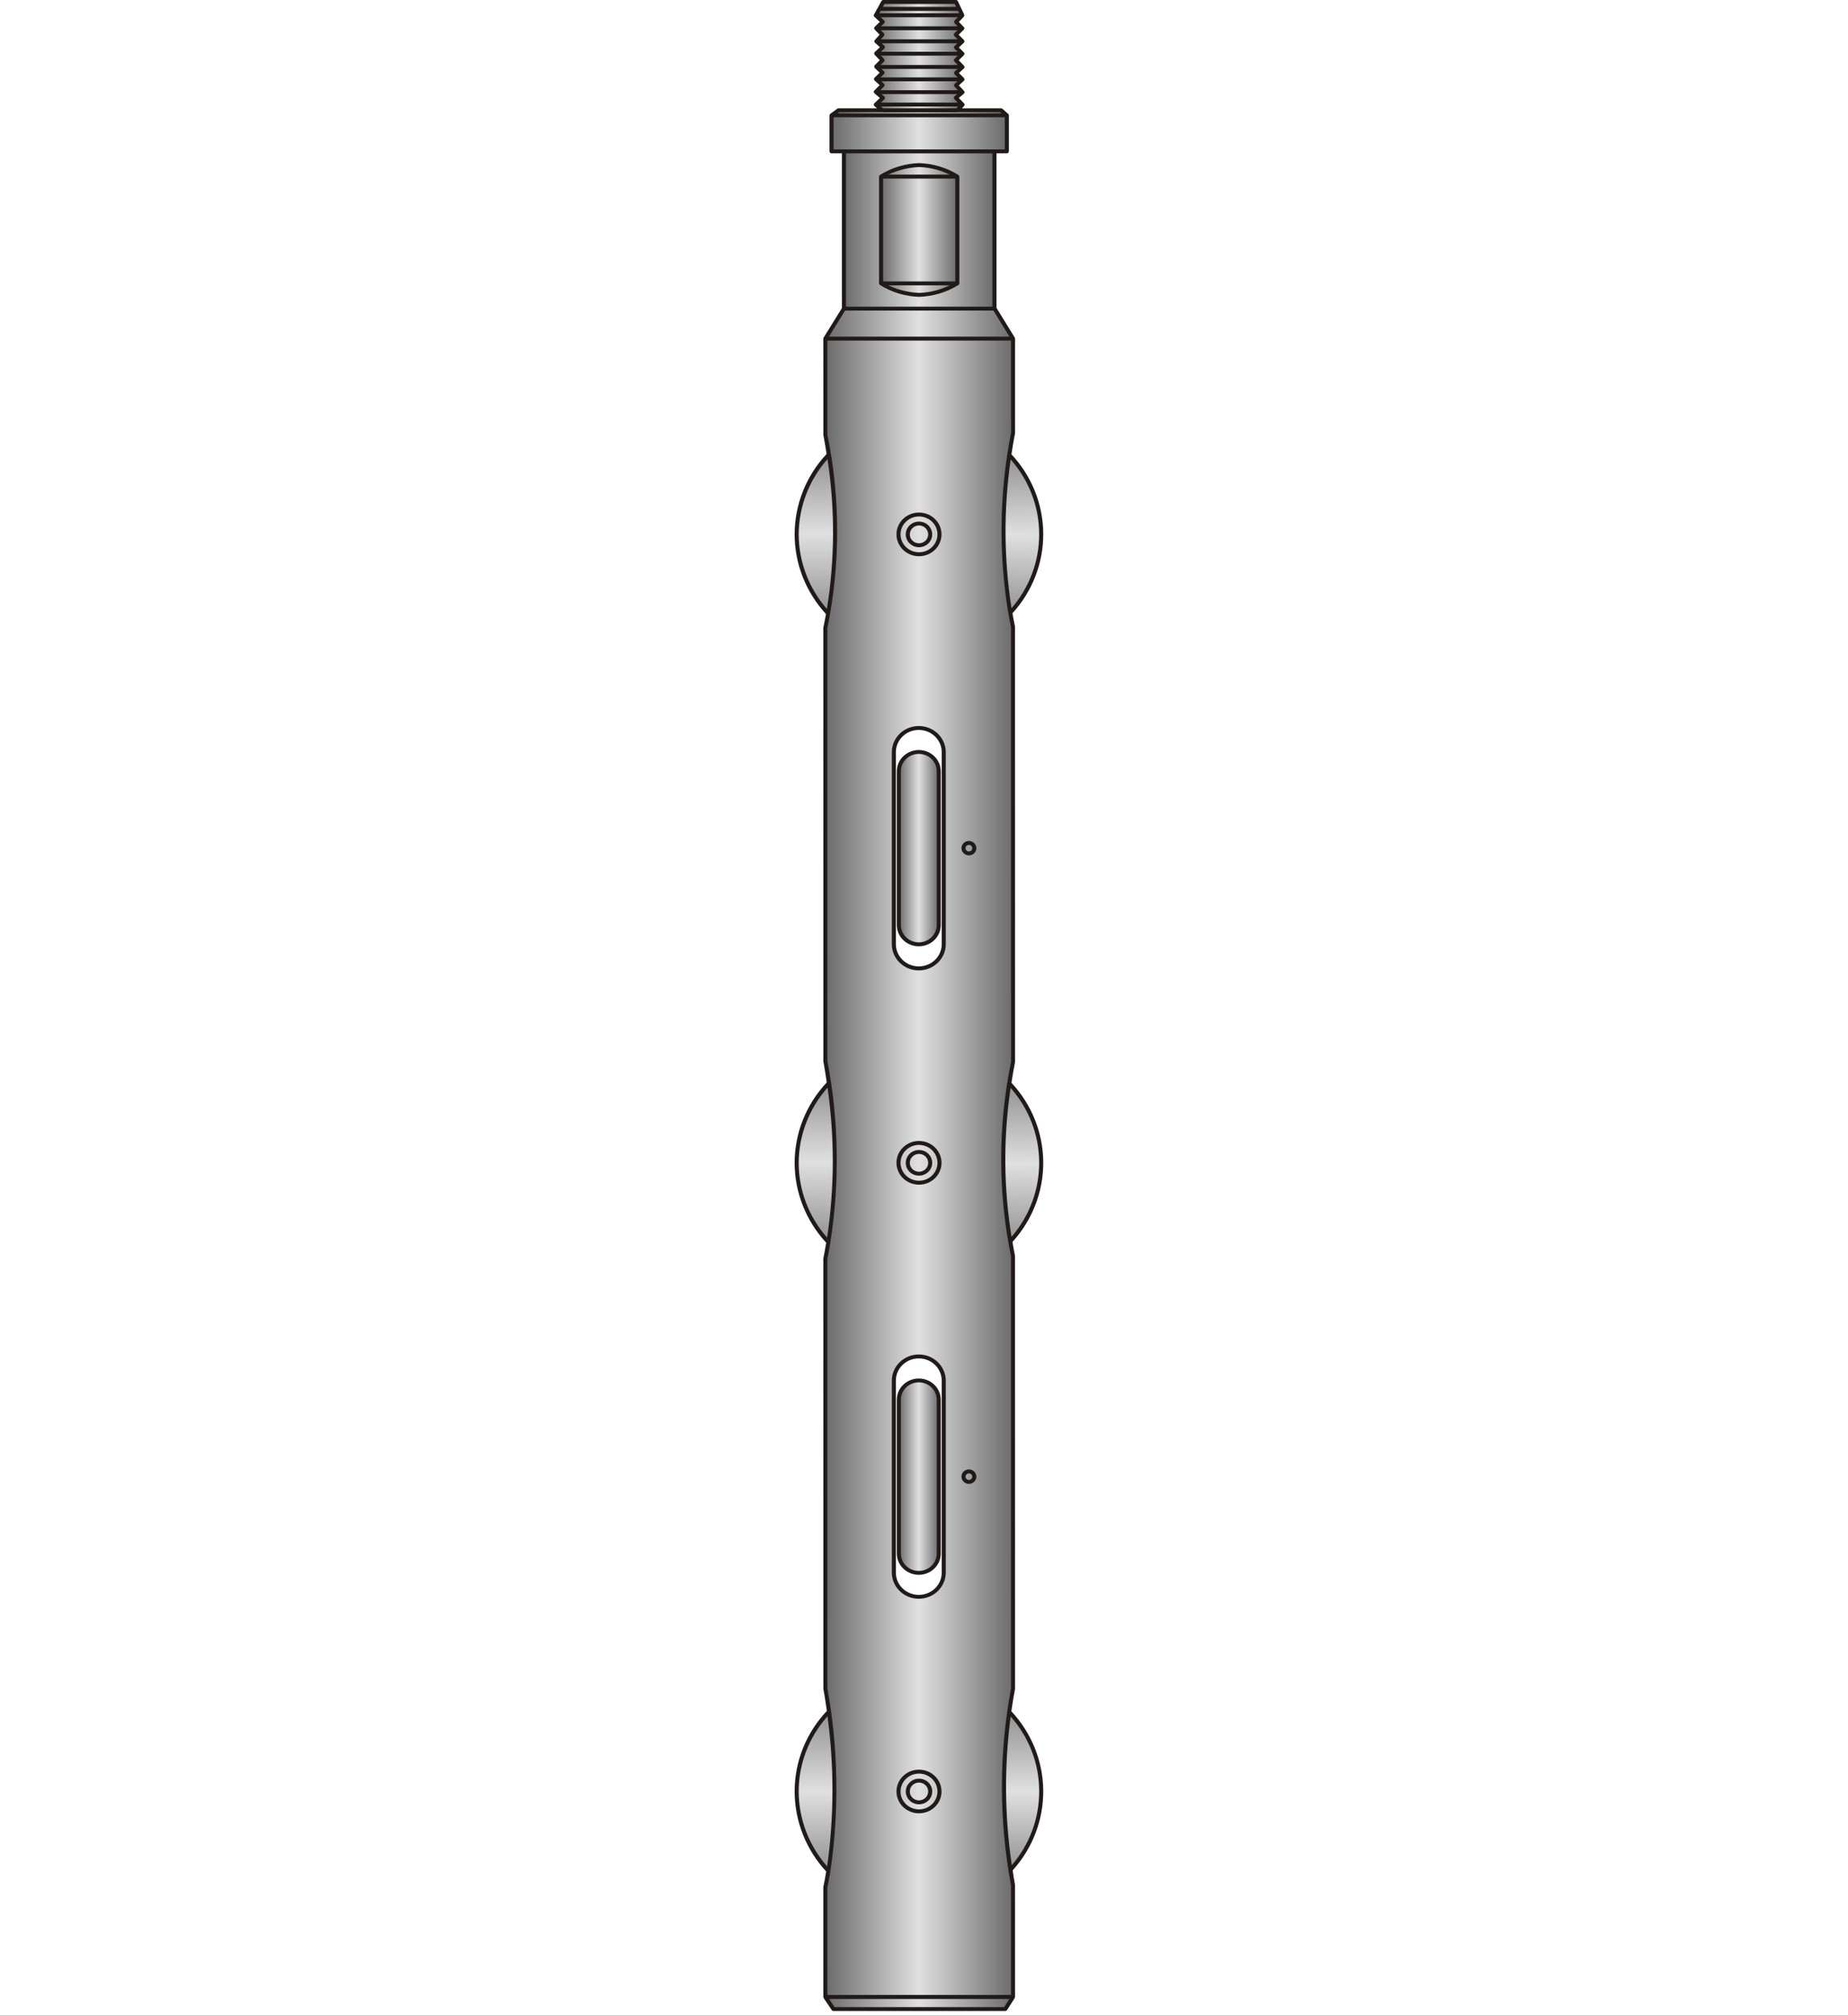 <svg width="100" height="109" viewBox="0 0 100 109" fill="none" xmlns="http://www.w3.org/2000/svg">
<path d="M56.261 97.936C56.847 94.442 54.397 91.149 50.789 90.581C47.181 90.014 43.782 92.387 43.197 95.883C42.611 99.377 45.062 102.67 48.669 103.237C52.277 103.804 55.676 101.431 56.261 97.936Z" fill="url(#paint0_linear_1_66)"/>
<path d="M56.346 62.962C56.38 59.421 53.444 56.525 49.79 56.492C46.135 56.46 43.145 59.303 43.112 62.844C43.078 66.384 46.014 69.281 49.669 69.313C53.323 69.346 56.313 66.502 56.346 62.962Z" fill="url(#paint1_linear_1_66)"/>
<path d="M56.347 28.948C56.369 25.407 53.425 22.519 49.77 22.497C46.116 22.475 43.135 25.327 43.112 28.868C43.089 32.408 46.033 35.296 49.688 35.318C53.343 35.34 56.324 32.488 56.347 28.948Z" fill="url(#paint2_linear_1_66)"/>
<path d="M51.731 0.106H47.794L47.392 0.835L47.764 1.181L47.412 1.527L47.744 1.873L47.421 2.237L47.774 2.547L47.412 2.893L47.754 3.257L47.412 3.603L47.754 3.931L47.402 4.277L47.754 4.605L47.392 4.969L47.774 5.297L47.392 5.661L47.754 5.971H51.791L52.087 5.661L51.725 5.293L52.085 4.99L51.736 4.613L52.083 4.293L51.736 3.95L52.084 3.625L51.729 3.26L52.081 2.91L51.732 2.565L52.081 2.236L51.724 1.875L52.073 1.533L51.738 1.185L52.076 0.833L51.731 0.106Z" fill="url(#paint3_linear_1_66)"/>
<path d="M54.483 6.239H44.996V8.188H54.483V6.239Z" fill="url(#paint4_linear_1_66)"/>
<path d="M44.997 6.239H54.483L54.169 5.964H45.373L44.997 6.239Z" fill="url(#paint5_linear_1_66)"/>
<path d="M53.813 8.189H45.667V16.695H53.813V8.189Z" fill="url(#paint6_linear_1_66)"/>
<path d="M45.668 16.695H53.82L54.818 18.318H44.661L45.668 16.695Z" fill="url(#paint7_linear_1_66)"/>
<path d="M44.662 108.025H54.819L54.399 108.679H45.101L44.662 108.025Z" fill="url(#paint8_linear_1_66)"/>
<path d="M51.803 9.555H47.677V15.329H51.803V9.555Z" fill="url(#paint9_linear_1_66)"/>
<path d="M47.678 9.551H51.8C51.184 9.171 50.474 8.957 49.744 8.929C49.009 8.949 48.294 9.164 47.678 9.551Z" fill="url(#paint10_linear_1_66)"/>
<path d="M47.678 15.329H51.8C51.184 15.709 50.474 15.924 49.744 15.951C49.009 15.931 48.294 15.716 47.678 15.329Z" fill="url(#paint11_linear_1_66)"/>
<path d="M50.825 29.08C50.923 28.494 50.512 27.941 49.907 27.846C49.302 27.751 48.732 28.149 48.634 28.735C48.536 29.321 48.946 29.874 49.551 29.969C50.156 30.064 50.726 29.666 50.825 29.08Z" fill="url(#paint12_linear_1_66)"/>
<path d="M49.729 28.319C49.849 28.319 49.967 28.354 50.066 28.419C50.166 28.483 50.244 28.575 50.29 28.683C50.336 28.79 50.348 28.908 50.325 29.022C50.301 29.136 50.243 29.241 50.158 29.323C50.074 29.406 49.965 29.462 49.848 29.484C49.73 29.507 49.608 29.495 49.497 29.451C49.386 29.406 49.291 29.331 49.224 29.234C49.158 29.138 49.122 29.024 49.122 28.908C49.122 28.752 49.186 28.602 49.3 28.492C49.414 28.382 49.568 28.32 49.729 28.319Z" fill="url(#paint13_linear_1_66)"/>
<path d="M50.825 97.081C50.923 96.496 50.512 95.943 49.907 95.848C49.302 95.753 48.732 96.151 48.634 96.737C48.536 97.323 48.946 97.875 49.551 97.97C50.156 98.066 50.726 97.667 50.825 97.081Z" fill="url(#paint14_linear_1_66)"/>
<path d="M49.729 96.322C49.849 96.322 49.967 96.356 50.066 96.42C50.166 96.485 50.244 96.577 50.29 96.685C50.336 96.792 50.348 96.91 50.325 97.025C50.301 97.138 50.243 97.243 50.158 97.325C50.074 97.407 49.965 97.463 49.848 97.486C49.73 97.508 49.608 97.497 49.497 97.452C49.386 97.408 49.291 97.332 49.224 97.236C49.158 97.139 49.122 97.025 49.122 96.91C49.122 96.754 49.186 96.605 49.3 96.494C49.414 96.384 49.568 96.322 49.729 96.322Z" fill="url(#paint15_linear_1_66)"/>
<path d="M50.825 63.075C50.923 62.489 50.512 61.937 49.907 61.841C49.302 61.746 48.732 62.145 48.634 62.73C48.536 63.316 48.946 63.868 49.551 63.964C50.156 64.059 50.726 63.661 50.825 63.075Z" fill="url(#paint16_linear_1_66)"/>
<path d="M49.729 62.314C49.849 62.314 49.967 62.349 50.066 62.413C50.166 62.478 50.244 62.57 50.29 62.677C50.336 62.785 50.348 62.903 50.325 63.017C50.301 63.131 50.243 63.236 50.158 63.318C50.074 63.401 49.965 63.457 49.848 63.479C49.73 63.502 49.608 63.49 49.497 63.446C49.386 63.401 49.291 63.326 49.224 63.229C49.158 63.133 49.122 63.019 49.122 62.902C49.122 62.747 49.186 62.597 49.3 62.487C49.414 62.377 49.568 62.314 49.729 62.314Z" fill="url(#paint17_linear_1_66)"/>
<path d="M49.719 74.674C50.005 74.675 50.28 74.786 50.482 74.982C50.685 75.178 50.799 75.444 50.8 75.721V84.034C50.8 84.312 50.686 84.578 50.483 84.775C50.28 84.971 50.005 85.081 49.718 85.081C49.432 85.081 49.157 84.971 48.954 84.775C48.751 84.578 48.637 84.312 48.637 84.034V75.721C48.638 75.444 48.752 75.178 48.955 74.982C49.158 74.786 49.432 74.675 49.719 74.674Z" fill="url(#paint18_linear_1_66)"/>
<path d="M54.818 18.317H44.662V23.511C45.37 26.96 45.37 30.511 44.662 33.959V57.391C45.342 60.924 45.342 64.548 44.662 68.081V91.329C45.332 94.884 45.332 98.528 44.662 102.082V108.021H54.818V101.98C54.158 98.465 54.158 94.864 54.818 91.35V67.96C54.106 64.491 54.106 60.92 54.818 57.451V33.919C54.127 30.455 54.127 26.894 54.818 23.43V18.317ZM51.069 85.072C51.069 85.419 50.927 85.752 50.673 85.997C50.42 86.243 50.077 86.38 49.718 86.38C49.36 86.38 49.017 86.243 48.763 85.997C48.51 85.752 48.367 85.419 48.367 85.072V74.684C48.367 74.337 48.51 74.004 48.763 73.759C49.017 73.513 49.36 73.376 49.718 73.376C50.077 73.376 50.42 73.513 50.673 73.759C50.927 74.004 51.069 74.337 51.069 74.684V85.072ZM51.069 51.074C51.069 51.246 51.034 51.416 50.966 51.575C50.898 51.734 50.799 51.878 50.673 51.999C50.548 52.121 50.399 52.217 50.235 52.283C50.072 52.349 49.896 52.383 49.718 52.383C49.541 52.383 49.365 52.349 49.201 52.283C49.038 52.217 48.889 52.121 48.763 51.999C48.638 51.878 48.538 51.734 48.47 51.575C48.402 51.416 48.367 51.246 48.367 51.074V40.688C48.367 40.517 48.402 40.346 48.47 40.188C48.538 40.029 48.638 39.885 48.763 39.763C48.889 39.642 49.038 39.545 49.201 39.479C49.365 39.414 49.541 39.38 49.718 39.38C49.896 39.38 50.072 39.414 50.235 39.479C50.399 39.545 50.548 39.642 50.673 39.763C50.799 39.885 50.898 40.029 50.966 40.188C51.034 40.346 51.069 40.517 51.069 40.688V51.074Z" fill="url(#paint19_linear_1_66)"/>
<path d="M49.719 40.678C50.005 40.679 50.279 40.789 50.482 40.985C50.684 41.182 50.799 41.447 50.8 41.725V50.037C50.8 50.315 50.686 50.581 50.483 50.778C50.28 50.974 50.005 51.085 49.718 51.085C49.432 51.085 49.157 50.974 48.954 50.778C48.751 50.581 48.637 50.315 48.637 50.037V41.725C48.638 41.447 48.753 41.182 48.955 40.985C49.158 40.789 49.432 40.679 49.719 40.678Z" fill="url(#paint20_linear_1_66)"/>
<path d="M54.732 58.57C54.791 58.197 54.853 57.823 54.928 57.451L54.925 33.896C54.872 33.665 54.831 33.418 54.786 33.176C55.87 31.986 56.463 30.451 56.453 28.865C56.443 27.278 55.83 25.751 54.732 24.574C54.79 24.188 54.853 23.805 54.928 23.43V18.317C54.928 18.303 54.917 18.293 54.912 18.28C54.91 18.275 54.915 18.269 54.912 18.263L53.923 16.654V8.294H54.483C54.512 8.294 54.54 8.283 54.56 8.263C54.581 8.243 54.593 8.216 54.593 8.188V6.239C54.593 6.225 54.589 6.211 54.583 6.197C54.577 6.184 54.568 6.172 54.557 6.163L54.556 6.161L54.242 5.885C54.222 5.868 54.196 5.858 54.169 5.858H52.049L52.168 5.734C52.187 5.714 52.197 5.688 52.197 5.661C52.197 5.634 52.186 5.608 52.166 5.588L51.884 5.3L52.157 5.07C52.168 5.061 52.177 5.05 52.184 5.037C52.19 5.024 52.194 5.01 52.195 4.996C52.196 4.982 52.194 4.968 52.189 4.955C52.184 4.942 52.176 4.93 52.167 4.919L51.888 4.619L52.159 4.37C52.17 4.36 52.178 4.348 52.184 4.336C52.19 4.323 52.193 4.309 52.193 4.295C52.194 4.281 52.191 4.267 52.185 4.254C52.18 4.241 52.172 4.229 52.162 4.219L51.891 3.951L52.16 3.702C52.181 3.683 52.193 3.656 52.194 3.628C52.195 3.6 52.184 3.573 52.164 3.553L51.881 3.261L52.159 2.985C52.179 2.965 52.19 2.938 52.19 2.91C52.19 2.883 52.179 2.856 52.159 2.836L51.887 2.567L52.157 2.312C52.178 2.293 52.19 2.266 52.19 2.238C52.191 2.21 52.18 2.183 52.16 2.163L51.877 1.877L52.151 1.608L52.152 1.606C52.163 1.596 52.171 1.584 52.176 1.572C52.182 1.559 52.185 1.545 52.185 1.531C52.185 1.516 52.181 1.501 52.174 1.487C52.167 1.474 52.158 1.462 52.145 1.453L51.888 1.185L52.156 0.906C52.162 0.9 52.156 0.892 52.16 0.885C52.175 0.869 52.183 0.848 52.185 0.827C52.185 0.817 52.177 0.81 52.174 0.801C52.173 0.797 52.178 0.793 52.176 0.79L51.831 0.062C51.822 0.043 51.808 0.028 51.79 0.017C51.773 0.006 51.752 -8.89824e-05 51.731 1.16359e-06H47.794C47.775 -8.89824e-05 47.755 0.005 47.738 0.015C47.721 0.025 47.707 0.039 47.698 0.056L47.505 0.405L47.5 0.414L47.295 0.785C47.284 0.806 47.28 0.829 47.283 0.852C47.287 0.875 47.298 0.896 47.316 0.912L47.608 1.183L47.334 1.453C47.314 1.472 47.303 1.499 47.302 1.526C47.302 1.553 47.313 1.58 47.332 1.6L47.597 1.876L47.349 2.156C47.337 2.166 47.327 2.178 47.319 2.191C47.312 2.205 47.309 2.22 47.308 2.235C47.309 2.249 47.312 2.264 47.318 2.277C47.325 2.29 47.334 2.302 47.346 2.312L47.348 2.316L47.615 2.551L47.335 2.817C47.324 2.829 47.315 2.843 47.311 2.858C47.306 2.873 47.305 2.889 47.308 2.905V2.905L47.309 2.907C47.31 2.928 47.318 2.948 47.331 2.964L47.336 2.97C47.34 2.975 47.344 2.979 47.349 2.983L47.605 3.255L47.333 3.53C47.322 3.542 47.314 3.556 47.309 3.572C47.305 3.587 47.305 3.604 47.309 3.619L47.308 3.621C47.309 3.638 47.314 3.654 47.323 3.669C47.333 3.683 47.346 3.695 47.361 3.704L47.6 3.932L47.324 4.202C47.314 4.212 47.306 4.224 47.3 4.237C47.295 4.25 47.292 4.264 47.292 4.278C47.292 4.293 47.295 4.306 47.301 4.319C47.307 4.332 47.316 4.344 47.326 4.354L47.599 4.608L47.313 4.895C47.303 4.905 47.295 4.917 47.289 4.931C47.284 4.944 47.282 4.958 47.282 4.973C47.283 4.987 47.286 5.001 47.293 5.014C47.299 5.027 47.308 5.039 47.319 5.048L47.613 5.301L47.315 5.586C47.304 5.596 47.296 5.608 47.29 5.622C47.285 5.635 47.282 5.649 47.282 5.664C47.282 5.679 47.286 5.693 47.292 5.706C47.299 5.719 47.308 5.731 47.319 5.741L47.457 5.858H45.373C45.35 5.858 45.326 5.865 45.307 5.879L44.931 6.155L44.929 6.16C44.916 6.17 44.906 6.181 44.898 6.195C44.891 6.209 44.887 6.224 44.887 6.239V8.188C44.887 8.216 44.898 8.243 44.919 8.263C44.939 8.283 44.967 8.294 44.996 8.294H45.557V16.669L44.567 18.264C44.564 18.269 44.569 18.276 44.567 18.282C44.562 18.294 44.552 18.304 44.552 18.317L44.554 23.531C44.621 23.872 44.676 24.214 44.73 24.557C43.623 25.741 43.007 27.281 43 28.879C42.993 30.477 43.597 32.021 44.694 33.215C44.648 33.464 44.606 33.716 44.552 33.96L44.554 57.409C44.624 57.791 44.682 58.173 44.738 58.554C43.625 59.738 43.006 61.281 43 62.883C42.995 64.484 43.603 66.031 44.707 67.223C44.658 67.51 44.611 67.799 44.552 68.081L44.554 91.348C44.622 91.726 44.685 92.131 44.743 92.553C43.619 93.742 42.997 95.296 43 96.908C43.002 98.505 43.609 100.046 44.708 101.237C44.659 101.521 44.614 101.808 44.552 102.083V108.021C44.552 108.036 44.563 108.047 44.569 108.059C44.572 108.068 44.565 108.077 44.57 108.084L45.009 108.737C45.019 108.752 45.032 108.764 45.048 108.772C45.065 108.781 45.083 108.785 45.101 108.785H54.399C54.417 108.785 54.435 108.781 54.452 108.772C54.468 108.764 54.482 108.751 54.492 108.735L54.911 108.082C54.916 108.075 54.909 108.067 54.912 108.059C54.917 108.046 54.928 108.035 54.928 108.021L54.926 101.961C54.877 101.702 54.838 101.439 54.797 101.177C55.876 99.984 56.465 98.447 56.453 96.86C56.44 95.273 55.825 93.746 54.727 92.569C54.785 92.16 54.851 91.752 54.928 91.351L54.925 67.939C54.873 67.689 54.832 67.435 54.787 67.183C55.87 65.991 56.463 64.454 56.453 62.866C56.443 61.278 55.83 59.749 54.732 58.57V58.57ZM47.847 5.218L47.699 5.09H51.798L51.653 5.212C51.642 5.222 51.633 5.233 51.627 5.246C51.62 5.259 51.617 5.273 51.616 5.287C51.615 5.302 51.617 5.316 51.623 5.329C51.628 5.343 51.636 5.355 51.646 5.366L51.826 5.549H47.665L47.851 5.373C47.862 5.362 47.87 5.35 47.876 5.337C47.881 5.323 47.884 5.309 47.884 5.294C47.883 5.28 47.88 5.265 47.873 5.252C47.867 5.239 47.858 5.227 47.847 5.218ZM47.831 4.529L47.69 4.398H51.811L51.66 4.536C51.639 4.555 51.627 4.581 51.626 4.609C51.625 4.636 51.635 4.663 51.654 4.684L51.835 4.879H47.634L47.833 4.679C47.843 4.669 47.851 4.657 47.857 4.644C47.862 4.631 47.864 4.617 47.864 4.603C47.864 4.589 47.861 4.575 47.855 4.563C47.849 4.55 47.841 4.538 47.831 4.529ZM47.831 3.855L47.697 3.727H51.817L51.66 3.873C51.639 3.893 51.627 3.92 51.626 3.948C51.626 3.962 51.628 3.976 51.634 3.989C51.639 4.002 51.647 4.014 51.657 4.024L51.822 4.186H47.649L47.832 4.006C47.843 3.996 47.85 3.984 47.856 3.971C47.861 3.958 47.864 3.945 47.864 3.931C47.864 3.917 47.861 3.903 47.855 3.89C47.85 3.877 47.842 3.865 47.831 3.855L47.831 3.855ZM47.836 3.186L47.672 3.011H51.827L51.651 3.186C51.631 3.205 51.62 3.232 51.62 3.259C51.62 3.287 51.63 3.313 51.65 3.333L51.826 3.515H47.651L47.834 3.33C47.853 3.311 47.864 3.285 47.864 3.258C47.864 3.232 47.854 3.206 47.836 3.186L47.836 3.186ZM47.848 2.468L47.702 2.34H51.813L51.656 2.489C51.645 2.499 51.637 2.511 51.631 2.524C51.626 2.536 51.623 2.55 51.622 2.564C51.622 2.578 51.625 2.592 51.63 2.605C51.636 2.618 51.644 2.63 51.654 2.639L51.815 2.799H47.666L47.851 2.623C47.862 2.612 47.87 2.6 47.876 2.587C47.881 2.573 47.884 2.559 47.884 2.544C47.883 2.53 47.88 2.516 47.874 2.503C47.868 2.49 47.859 2.478 47.848 2.468V2.468ZM47.825 1.801L47.667 1.636H51.813L51.646 1.8C51.626 1.819 51.615 1.846 51.614 1.873C51.614 1.901 51.625 1.928 51.645 1.948L51.823 2.129H47.662L47.828 1.942C47.845 1.922 47.855 1.897 47.854 1.871C47.853 1.845 47.843 1.82 47.825 1.801ZM47.84 1.104L47.655 0.932H51.832L51.658 1.112C51.639 1.132 51.629 1.158 51.629 1.185C51.629 1.212 51.639 1.237 51.658 1.257L51.82 1.425H47.669L47.842 1.255C47.852 1.245 47.86 1.234 47.866 1.221C47.871 1.207 47.874 1.194 47.874 1.179C47.873 1.165 47.87 1.151 47.865 1.139C47.859 1.126 47.85 1.114 47.84 1.104ZM47.654 0.586H51.838L51.902 0.721H47.579L47.654 0.586ZM47.86 0.212H51.661L51.738 0.374H47.77L47.86 0.212ZM47.674 5.761H51.843L51.751 5.858H47.788L47.674 5.761ZM45.41 6.07H47.735C47.742 6.071 47.747 6.077 47.754 6.077H51.792C51.798 6.077 51.802 6.071 51.809 6.07H54.126L54.198 6.133H45.324L45.41 6.07ZM45.106 6.345H54.373V8.082H45.106V6.345ZM54.708 67.96L54.71 91.331C54.053 94.853 54.052 98.459 54.708 101.98V107.915H44.771L44.769 102.105C44.834 101.817 44.882 101.516 44.933 101.217L44.934 101.212C45.417 97.93 45.362 94.595 44.771 91.329L44.769 68.102C44.831 67.808 44.88 67.507 44.931 67.207L44.933 67.195C45.444 63.941 45.389 60.627 44.771 57.39L44.769 33.981C45.477 30.525 45.478 26.968 44.771 23.511V18.424H54.708L54.711 23.41C54.08 26.623 54.028 29.917 54.559 33.147C54.559 33.16 54.561 33.172 54.566 33.183C54.612 33.431 54.654 33.683 54.708 33.919L54.711 57.431C54 60.907 53.999 64.484 54.708 67.96ZM53.703 16.589H45.776V8.295H53.703V16.589ZM45.73 16.801H53.758L54.624 18.211H44.855L45.73 16.801ZM56.233 28.908C56.232 30.369 55.701 31.783 54.734 32.904C54.321 30.237 54.306 27.526 54.689 24.855C55.687 25.984 56.235 27.422 56.233 28.908ZM43.219 28.908C43.225 27.414 43.777 25.971 44.778 24.834C45.189 27.523 45.178 30.256 44.746 32.942C43.764 31.813 43.223 30.384 43.219 28.908ZM43.219 62.903C43.224 61.41 43.778 59.968 44.781 58.834C45.167 61.526 45.158 64.258 44.757 66.948C43.764 65.82 43.219 64.386 43.219 62.903ZM43.219 96.908C43.218 95.415 43.771 93.972 44.778 92.841C45.142 95.537 45.136 98.268 44.759 100.963C43.767 99.83 43.222 98.393 43.219 96.908ZM54.338 108.573H45.16L44.864 108.132H54.621L54.338 108.573ZM56.233 96.908C56.236 98.365 55.711 99.777 54.75 100.897C54.359 98.231 54.338 95.526 54.689 92.855C55.69 93.983 56.238 95.421 56.233 96.908ZM54.687 58.849C55.676 59.97 56.224 61.394 56.233 62.869C56.242 64.344 55.712 65.774 54.736 66.906C54.305 64.238 54.288 61.522 54.687 58.849Z" fill="#201B18"/>
<path d="M47.606 15.407L47.608 15.411C48.245 15.812 48.984 16.036 49.744 16.057C50.496 16.031 51.228 15.81 51.862 15.417L51.864 15.41C51.879 15.402 51.891 15.39 51.899 15.376C51.907 15.361 51.912 15.345 51.913 15.329V9.555C51.912 9.539 51.908 9.523 51.9 9.509C51.891 9.495 51.88 9.483 51.866 9.474L51.862 9.463C51.227 9.07 50.496 8.849 49.743 8.823C48.984 8.845 48.245 9.068 47.608 9.469L47.605 9.478C47.594 9.487 47.584 9.499 47.578 9.512C47.571 9.525 47.568 9.54 47.567 9.555V15.329C47.568 15.344 47.571 15.359 47.578 15.372C47.585 15.386 47.595 15.397 47.606 15.407ZM47.787 9.661H51.693V15.223H47.787V9.661ZM49.744 15.845C49.161 15.821 48.588 15.682 48.062 15.435H51.392C50.879 15.683 50.318 15.823 49.744 15.845ZM49.743 9.035C50.317 9.058 50.879 9.197 51.392 9.445H48.062C48.588 9.199 49.16 9.059 49.743 9.035Z" fill="#201B18"/>
<path d="M49.729 30.088C49.971 30.088 50.206 30.019 50.406 29.889C50.607 29.759 50.763 29.574 50.855 29.358C50.947 29.143 50.971 28.905 50.924 28.676C50.877 28.447 50.761 28.237 50.59 28.072C50.419 27.907 50.202 27.794 49.966 27.749C49.729 27.704 49.484 27.727 49.261 27.817C49.039 27.906 48.849 28.057 48.715 28.252C48.581 28.446 48.509 28.674 48.51 28.908C48.51 29.221 48.639 29.521 48.867 29.742C49.096 29.964 49.406 30.088 49.729 30.088ZM49.729 27.938C49.927 27.938 50.121 27.995 50.285 28.101C50.45 28.208 50.578 28.359 50.654 28.536C50.729 28.713 50.749 28.908 50.711 29.096C50.672 29.284 50.577 29.457 50.437 29.592C50.297 29.728 50.119 29.82 49.925 29.858C49.731 29.895 49.53 29.876 49.347 29.803C49.164 29.73 49.008 29.605 48.898 29.446C48.788 29.287 48.729 29.099 48.729 28.908C48.729 28.651 48.834 28.404 49.022 28.223C49.21 28.041 49.464 27.939 49.729 27.938Z" fill="#201B18"/>
<path d="M49.729 29.601C49.871 29.601 50.009 29.56 50.127 29.484C50.245 29.407 50.337 29.299 50.391 29.172C50.445 29.045 50.459 28.906 50.431 28.771C50.403 28.637 50.335 28.513 50.234 28.416C50.134 28.319 50.007 28.253 49.868 28.227C49.729 28.2 49.585 28.214 49.454 28.267C49.323 28.319 49.211 28.408 49.133 28.522C49.054 28.636 49.012 28.77 49.012 28.908C49.012 29.092 49.088 29.268 49.223 29.398C49.357 29.528 49.539 29.601 49.729 29.601ZM49.729 28.425C49.828 28.425 49.924 28.453 50.006 28.506C50.088 28.559 50.151 28.635 50.189 28.723C50.227 28.811 50.237 28.908 50.218 29.001C50.198 29.095 50.151 29.181 50.081 29.248C50.012 29.316 49.923 29.361 49.827 29.38C49.73 29.399 49.63 29.389 49.539 29.353C49.448 29.317 49.37 29.255 49.316 29.175C49.261 29.096 49.232 29.003 49.232 28.908C49.232 28.78 49.284 28.657 49.377 28.567C49.471 28.476 49.597 28.425 49.729 28.425Z" fill="#201B18"/>
<path d="M49.729 95.729C49.488 95.729 49.253 95.797 49.052 95.927C48.852 96.058 48.696 96.242 48.604 96.458C48.511 96.674 48.487 96.91 48.534 97.14C48.581 97.369 48.697 97.579 48.868 97.745C49.038 97.909 49.255 98.022 49.492 98.068C49.728 98.113 49.973 98.089 50.196 98C50.419 97.911 50.609 97.76 50.743 97.565C50.877 97.371 50.949 97.144 50.949 96.91C50.948 96.597 50.82 96.296 50.591 96.075C50.362 95.853 50.053 95.729 49.729 95.729ZM49.729 97.878C49.532 97.879 49.338 97.822 49.173 97.716C49.009 97.609 48.88 97.458 48.805 97.28C48.729 97.103 48.709 96.909 48.748 96.721C48.786 96.532 48.882 96.359 49.021 96.224C49.161 96.088 49.34 95.996 49.534 95.959C49.728 95.921 49.929 95.94 50.112 96.014C50.295 96.088 50.451 96.212 50.561 96.371C50.671 96.531 50.729 96.718 50.729 96.91C50.729 97.166 50.623 97.413 50.436 97.594C50.249 97.776 49.994 97.878 49.729 97.878Z" fill="#201B18"/>
<path d="M49.729 96.216C49.588 96.216 49.449 96.256 49.332 96.332C49.214 96.409 49.122 96.517 49.068 96.644C49.014 96.771 49 96.91 49.027 97.045C49.055 97.18 49.123 97.303 49.223 97.4C49.324 97.497 49.451 97.563 49.59 97.59C49.729 97.617 49.873 97.603 50.004 97.55C50.135 97.498 50.246 97.409 50.325 97.296C50.404 97.181 50.446 97.047 50.446 96.91C50.446 96.725 50.37 96.549 50.236 96.419C50.101 96.289 49.919 96.216 49.729 96.216ZM49.729 97.391C49.631 97.391 49.535 97.363 49.453 97.311C49.371 97.257 49.307 97.183 49.269 97.094C49.231 97.006 49.222 96.909 49.241 96.815C49.26 96.722 49.307 96.636 49.377 96.568C49.447 96.501 49.535 96.455 49.632 96.436C49.728 96.418 49.829 96.427 49.92 96.464C50.011 96.5 50.088 96.563 50.143 96.642C50.198 96.721 50.227 96.815 50.227 96.91C50.226 97.038 50.174 97.16 50.081 97.25C49.987 97.34 49.861 97.391 49.729 97.391Z" fill="#201B18"/>
<path d="M49.729 64.084C49.971 64.084 50.206 64.015 50.407 63.884C50.607 63.755 50.763 63.57 50.856 63.354C50.948 63.139 50.972 62.901 50.925 62.672C50.878 62.443 50.761 62.232 50.591 62.067C50.42 61.902 50.203 61.789 49.967 61.744C49.73 61.699 49.485 61.721 49.262 61.811C49.039 61.901 48.849 62.052 48.715 62.246C48.581 62.44 48.51 62.669 48.51 62.903C48.51 63.216 48.639 63.516 48.867 63.738C49.096 63.959 49.406 64.084 49.729 64.084ZM49.729 61.933C49.927 61.933 50.121 61.99 50.285 62.096C50.45 62.203 50.579 62.354 50.654 62.531C50.73 62.708 50.75 62.903 50.712 63.091C50.673 63.28 50.578 63.453 50.438 63.588C50.298 63.724 50.119 63.816 49.925 63.854C49.731 63.891 49.53 63.871 49.347 63.798C49.164 63.725 49.008 63.6 48.898 63.441C48.788 63.282 48.729 63.094 48.729 62.903C48.729 62.645 48.835 62.399 49.022 62.218C49.21 62.036 49.464 61.933 49.729 61.933Z" fill="#201B18"/>
<path d="M49.729 63.596C49.871 63.596 50.009 63.555 50.127 63.478C50.245 63.403 50.337 63.294 50.391 63.167C50.445 63.04 50.459 62.901 50.431 62.766C50.403 62.632 50.335 62.508 50.234 62.411C50.134 62.314 50.007 62.248 49.868 62.222C49.729 62.195 49.585 62.209 49.454 62.261C49.323 62.314 49.211 62.403 49.133 62.517C49.054 62.631 49.012 62.766 49.012 62.903C49.012 63.087 49.088 63.263 49.223 63.393C49.357 63.523 49.539 63.596 49.729 63.596ZM49.729 62.42C49.828 62.42 49.924 62.448 50.006 62.501C50.088 62.554 50.151 62.629 50.189 62.718C50.227 62.806 50.237 62.903 50.218 62.996C50.198 63.09 50.151 63.176 50.081 63.243C50.012 63.311 49.923 63.356 49.827 63.375C49.73 63.394 49.63 63.384 49.539 63.348C49.448 63.311 49.37 63.25 49.316 63.17C49.261 63.091 49.232 62.998 49.232 62.903C49.232 62.775 49.284 62.652 49.377 62.562C49.471 62.471 49.597 62.42 49.729 62.42Z" fill="#201B18"/>
<path d="M49.719 74.569C49.403 74.569 49.1 74.69 48.877 74.906C48.653 75.123 48.528 75.415 48.527 75.722V84.034C48.527 84.341 48.653 84.634 48.876 84.85C49.099 85.066 49.402 85.188 49.718 85.188C50.034 85.188 50.337 85.066 50.56 84.85C50.784 84.634 50.909 84.341 50.909 84.034V75.722C50.909 75.416 50.783 75.123 50.56 74.906C50.337 74.691 50.035 74.569 49.719 74.569ZM50.69 84.034C50.69 84.158 50.665 84.28 50.617 84.395C50.568 84.51 50.496 84.614 50.406 84.702C50.316 84.79 50.209 84.859 50.091 84.907C49.973 84.954 49.846 84.978 49.718 84.978C49.59 84.978 49.464 84.954 49.346 84.907C49.228 84.859 49.12 84.79 49.03 84.702C48.94 84.614 48.868 84.51 48.82 84.395C48.771 84.28 48.746 84.158 48.747 84.034V75.722C48.746 75.598 48.771 75.475 48.82 75.361C48.868 75.246 48.94 75.142 49.03 75.054C49.12 74.966 49.228 74.897 49.346 74.85C49.464 74.802 49.59 74.777 49.718 74.777C49.846 74.777 49.973 74.802 50.091 74.85C50.209 74.897 50.316 74.966 50.406 75.054C50.496 75.142 50.568 75.246 50.617 75.361C50.665 75.475 50.69 75.598 50.69 75.722V84.034Z" fill="#201B18"/>
<path d="M49.719 39.273C49.331 39.274 48.96 39.423 48.686 39.688C48.412 39.953 48.258 40.313 48.258 40.688V51.074C48.257 51.261 48.295 51.445 48.368 51.617C48.441 51.789 48.548 51.945 48.684 52.077C48.82 52.209 48.981 52.313 49.158 52.385C49.336 52.456 49.526 52.493 49.718 52.493C49.91 52.493 50.1 52.456 50.278 52.385C50.456 52.313 50.617 52.209 50.752 52.077C50.888 51.945 50.995 51.789 51.069 51.617C51.142 51.445 51.179 51.261 51.179 51.074V40.688C51.179 40.313 51.025 39.954 50.751 39.688C50.477 39.423 50.106 39.274 49.719 39.273ZM50.959 51.074C50.959 51.393 50.828 51.699 50.596 51.925C50.363 52.15 50.047 52.277 49.718 52.277C49.389 52.277 49.073 52.15 48.841 51.925C48.608 51.699 48.477 51.393 48.477 51.074V40.688C48.477 40.37 48.608 40.064 48.841 39.838C49.073 39.613 49.389 39.486 49.718 39.486C50.047 39.486 50.363 39.613 50.596 39.838C50.828 40.064 50.959 40.37 50.959 40.688V51.074Z" fill="#201B18"/>
<path d="M49.719 73.27C49.332 73.27 48.96 73.419 48.686 73.684C48.412 73.95 48.258 74.309 48.258 74.684V85.072C48.259 85.446 48.413 85.806 48.687 86.07C48.961 86.334 49.331 86.483 49.718 86.483C50.105 86.483 50.476 86.334 50.75 86.07C51.023 85.806 51.178 85.446 51.179 85.072V74.684C51.178 74.309 51.024 73.95 50.751 73.684C50.477 73.419 50.106 73.27 49.719 73.27ZM50.959 85.072C50.959 85.391 50.828 85.696 50.596 85.922C50.363 86.147 50.047 86.275 49.718 86.275C49.389 86.275 49.073 86.147 48.841 85.922C48.608 85.696 48.477 85.391 48.477 85.072V74.684C48.477 74.365 48.608 74.06 48.841 73.834C49.073 73.608 49.389 73.482 49.718 73.482C50.047 73.482 50.363 73.608 50.596 73.834C50.828 74.06 50.959 74.365 50.959 74.684V85.072Z" fill="#201B18"/>
<path d="M49.719 40.572C49.403 40.572 49.1 40.694 48.877 40.91C48.653 41.126 48.528 41.419 48.527 41.725V50.038C48.527 50.344 48.653 50.637 48.876 50.853C49.099 51.07 49.402 51.191 49.718 51.191C50.034 51.191 50.337 51.07 50.56 50.853C50.784 50.637 50.909 50.344 50.909 50.038V41.725C50.909 41.419 50.783 41.126 50.56 40.91C50.337 40.694 50.035 40.572 49.719 40.572ZM50.69 50.038C50.689 50.287 50.586 50.525 50.404 50.701C50.222 50.877 49.975 50.976 49.718 50.976C49.461 50.976 49.214 50.877 49.032 50.701C48.85 50.525 48.747 50.287 48.747 50.038V41.725C48.746 41.601 48.771 41.478 48.82 41.364C48.868 41.249 48.94 41.145 49.03 41.058C49.12 40.97 49.228 40.9 49.346 40.853C49.464 40.806 49.59 40.781 49.718 40.781C49.846 40.781 49.973 40.806 50.091 40.853C50.209 40.9 50.316 40.97 50.406 41.058C50.496 41.145 50.568 41.249 50.617 41.364C50.665 41.478 50.69 41.601 50.69 41.725V50.038Z" fill="#201B18"/>
<path d="M52.431 79.488C52.351 79.488 52.273 79.511 52.207 79.554C52.141 79.596 52.089 79.658 52.059 79.729C52.028 79.8 52.02 79.879 52.036 79.954C52.051 80.029 52.09 80.099 52.146 80.154C52.202 80.209 52.274 80.246 52.352 80.26C52.43 80.276 52.511 80.268 52.585 80.239C52.658 80.209 52.721 80.159 52.765 80.095C52.809 80.031 52.833 79.955 52.833 79.878C52.833 79.774 52.791 79.675 52.715 79.602C52.64 79.529 52.537 79.488 52.431 79.488ZM52.431 80.056C52.394 80.056 52.358 80.046 52.328 80.026C52.298 80.007 52.274 79.979 52.26 79.947C52.246 79.915 52.242 79.879 52.249 79.844C52.256 79.809 52.274 79.777 52.299 79.752C52.325 79.727 52.358 79.71 52.393 79.703C52.429 79.697 52.466 79.7 52.5 79.713C52.533 79.727 52.562 79.749 52.583 79.779C52.603 79.808 52.614 79.843 52.614 79.878C52.614 79.925 52.594 79.971 52.56 80.004C52.526 80.037 52.479 80.056 52.431 80.056Z" fill="#201B18"/>
<path d="M52.431 45.491C52.351 45.492 52.273 45.514 52.207 45.557C52.141 45.6 52.09 45.661 52.059 45.732C52.029 45.803 52.021 45.882 52.037 45.957C52.052 46.033 52.09 46.102 52.147 46.156C52.203 46.211 52.274 46.248 52.352 46.263C52.43 46.278 52.511 46.27 52.585 46.241C52.658 46.212 52.721 46.162 52.765 46.098C52.809 46.034 52.833 45.958 52.833 45.881C52.833 45.778 52.791 45.679 52.715 45.606C52.639 45.533 52.537 45.492 52.431 45.491ZM52.431 46.059C52.394 46.059 52.359 46.048 52.328 46.029C52.298 46.009 52.275 45.982 52.261 45.949C52.247 45.917 52.243 45.881 52.25 45.846C52.257 45.812 52.275 45.78 52.3 45.755C52.326 45.73 52.359 45.713 52.394 45.706C52.43 45.7 52.467 45.703 52.501 45.717C52.534 45.73 52.563 45.753 52.583 45.782C52.603 45.812 52.614 45.846 52.614 45.881C52.614 45.928 52.594 45.974 52.56 46.007C52.526 46.04 52.479 46.059 52.431 46.059Z" fill="#201B18"/>
<defs>
<linearGradient id="paint0_linear_1_66" x1="49.729" y1="103.32" x2="49.729" y2="90.499" gradientUnits="userSpaceOnUse">
<stop stop-color="#6B6B6B"/>
<stop offset="0.5" stop-color="#E0E0E0"/>
<stop offset="1" stop-color="#6B6B6B"/>
</linearGradient>
<linearGradient id="paint1_linear_1_66" x1="49.669" y1="69.313" x2="49.782" y2="56.492" gradientUnits="userSpaceOnUse">
<stop stop-color="#6B6B6B"/>
<stop offset="0.5" stop-color="#E0E0E0"/>
<stop offset="1" stop-color="#6B6B6B"/>
</linearGradient>
<linearGradient id="paint2_linear_1_66" x1="49.688" y1="35.318" x2="49.765" y2="22.497" gradientUnits="userSpaceOnUse">
<stop stop-color="#6B6B6B"/>
<stop offset="0.5" stop-color="#E0E0E0"/>
<stop offset="1" stop-color="#6B6B6B"/>
</linearGradient>
<linearGradient id="paint3_linear_1_66" x1="47.392" y1="3.038" x2="52.087" y2="3.038" gradientUnits="userSpaceOnUse">
<stop stop-color="#6B6B6B"/>
<stop offset="0.5" stop-color="#E0E0E0"/>
<stop offset="1" stop-color="#6B6B6B"/>
</linearGradient>
<linearGradient id="paint4_linear_1_66" x1="44.997" y1="7.214" x2="54.483" y2="7.214" gradientUnits="userSpaceOnUse">
<stop stop-color="#6B6B6B"/>
<stop offset="0.5" stop-color="#E0E0E0"/>
<stop offset="1" stop-color="#6B6B6B"/>
</linearGradient>
<linearGradient id="paint5_linear_1_66" x1="44.997" y1="6.102" x2="54.483" y2="6.102" gradientUnits="userSpaceOnUse">
<stop stop-color="#6B6B6B"/>
<stop offset="0.5" stop-color="#E0E0E0"/>
<stop offset="1" stop-color="#6B6B6B"/>
</linearGradient>
<linearGradient id="paint6_linear_1_66" x1="45.667" y1="12.442" x2="53.813" y2="12.442" gradientUnits="userSpaceOnUse">
<stop stop-color="#6B6B6B"/>
<stop offset="0.5" stop-color="#E0E0E0"/>
<stop offset="1" stop-color="#6B6B6B"/>
</linearGradient>
<linearGradient id="paint7_linear_1_66" x1="44.661" y1="17.507" x2="54.818" y2="17.507" gradientUnits="userSpaceOnUse">
<stop stop-color="#6B6B6B"/>
<stop offset="0.5" stop-color="#E0E0E0"/>
<stop offset="1" stop-color="#6B6B6B"/>
</linearGradient>
<linearGradient id="paint8_linear_1_66" x1="44.662" y1="108.352" x2="54.819" y2="108.352" gradientUnits="userSpaceOnUse">
<stop stop-color="#6B6B6B"/>
<stop offset="0.5" stop-color="#E0E0E0"/>
<stop offset="1" stop-color="#6B6B6B"/>
</linearGradient>
<linearGradient id="paint9_linear_1_66" x1="47.677" y1="12.442" x2="51.803" y2="12.442" gradientUnits="userSpaceOnUse">
<stop stop-color="#6B6B6B"/>
<stop offset="0.5" stop-color="#E0E0E0"/>
<stop offset="1" stop-color="#6B6B6B"/>
</linearGradient>
<linearGradient id="paint10_linear_1_66" x1="47.678" y1="9.24" x2="51.8" y2="9.24" gradientUnits="userSpaceOnUse">
<stop stop-color="#6B6B6B"/>
<stop offset="0.5" stop-color="#E0E0E0"/>
<stop offset="1" stop-color="#6B6B6B"/>
</linearGradient>
<linearGradient id="paint11_linear_1_66" x1="47.678" y1="15.64" x2="51.8" y2="15.64" gradientUnits="userSpaceOnUse">
<stop stop-color="#6B6B6B"/>
<stop offset="0.5" stop-color="#E0E0E0"/>
<stop offset="1" stop-color="#6B6B6B"/>
</linearGradient>
<linearGradient id="paint12_linear_1_66" x1="94.339" y1="118.387" x2="99.621" y2="118.387" gradientUnits="userSpaceOnUse">
<stop stop-color="#6B6B6B"/>
<stop offset="0.5" stop-color="#E0E0E0"/>
<stop offset="1" stop-color="#6B6B6B"/>
</linearGradient>
<linearGradient id="paint13_linear_1_66" x1="74.788" y1="77.858" x2="76.369" y2="77.858" gradientUnits="userSpaceOnUse">
<stop stop-color="#6B6B6B"/>
<stop offset="0.5" stop-color="#E0E0E0"/>
<stop offset="1" stop-color="#6B6B6B"/>
</linearGradient>
<linearGradient id="paint14_linear_1_66" x1="94.339" y1="348.233" x2="99.621" y2="348.233" gradientUnits="userSpaceOnUse">
<stop stop-color="#6B6B6B"/>
<stop offset="0.5" stop-color="#E0E0E0"/>
<stop offset="1" stop-color="#6B6B6B"/>
</linearGradient>
<linearGradient id="paint15_linear_1_66" x1="74.788" y1="234.398" x2="76.369" y2="234.398" gradientUnits="userSpaceOnUse">
<stop stop-color="#6B6B6B"/>
<stop offset="0.5" stop-color="#E0E0E0"/>
<stop offset="1" stop-color="#6B6B6B"/>
</linearGradient>
<linearGradient id="paint16_linear_1_66" x1="94.339" y1="233.29" x2="99.621" y2="233.29" gradientUnits="userSpaceOnUse">
<stop stop-color="#6B6B6B"/>
<stop offset="0.5" stop-color="#E0E0E0"/>
<stop offset="1" stop-color="#6B6B6B"/>
</linearGradient>
<linearGradient id="paint17_linear_1_66" x1="74.788" y1="156.114" x2="76.369" y2="156.114" gradientUnits="userSpaceOnUse">
<stop stop-color="#6B6B6B"/>
<stop offset="0.5" stop-color="#E0E0E0"/>
<stop offset="1" stop-color="#6B6B6B"/>
</linearGradient>
<linearGradient id="paint18_linear_1_66" x1="48.637" y1="79.878" x2="50.8" y2="79.878" gradientUnits="userSpaceOnUse">
<stop stop-color="#6B6B6B"/>
<stop offset="0.5" stop-color="#E0E0E0"/>
<stop offset="1" stop-color="#6B6B6B"/>
</linearGradient>
<linearGradient id="paint19_linear_1_66" x1="44.662" y1="63.169" x2="54.818" y2="63.169" gradientUnits="userSpaceOnUse">
<stop stop-color="#6B6B6B"/>
<stop offset="0.5" stop-color="#E0E0E0"/>
<stop offset="1" stop-color="#6B6B6B"/>
</linearGradient>
<linearGradient id="paint20_linear_1_66" x1="48.637" y1="45.881" x2="50.8" y2="45.881" gradientUnits="userSpaceOnUse">
<stop stop-color="#6B6B6B"/>
<stop offset="0.5" stop-color="#E0E0E0"/>
<stop offset="1" stop-color="#6B6B6B"/>
</linearGradient>
</defs>
</svg>
